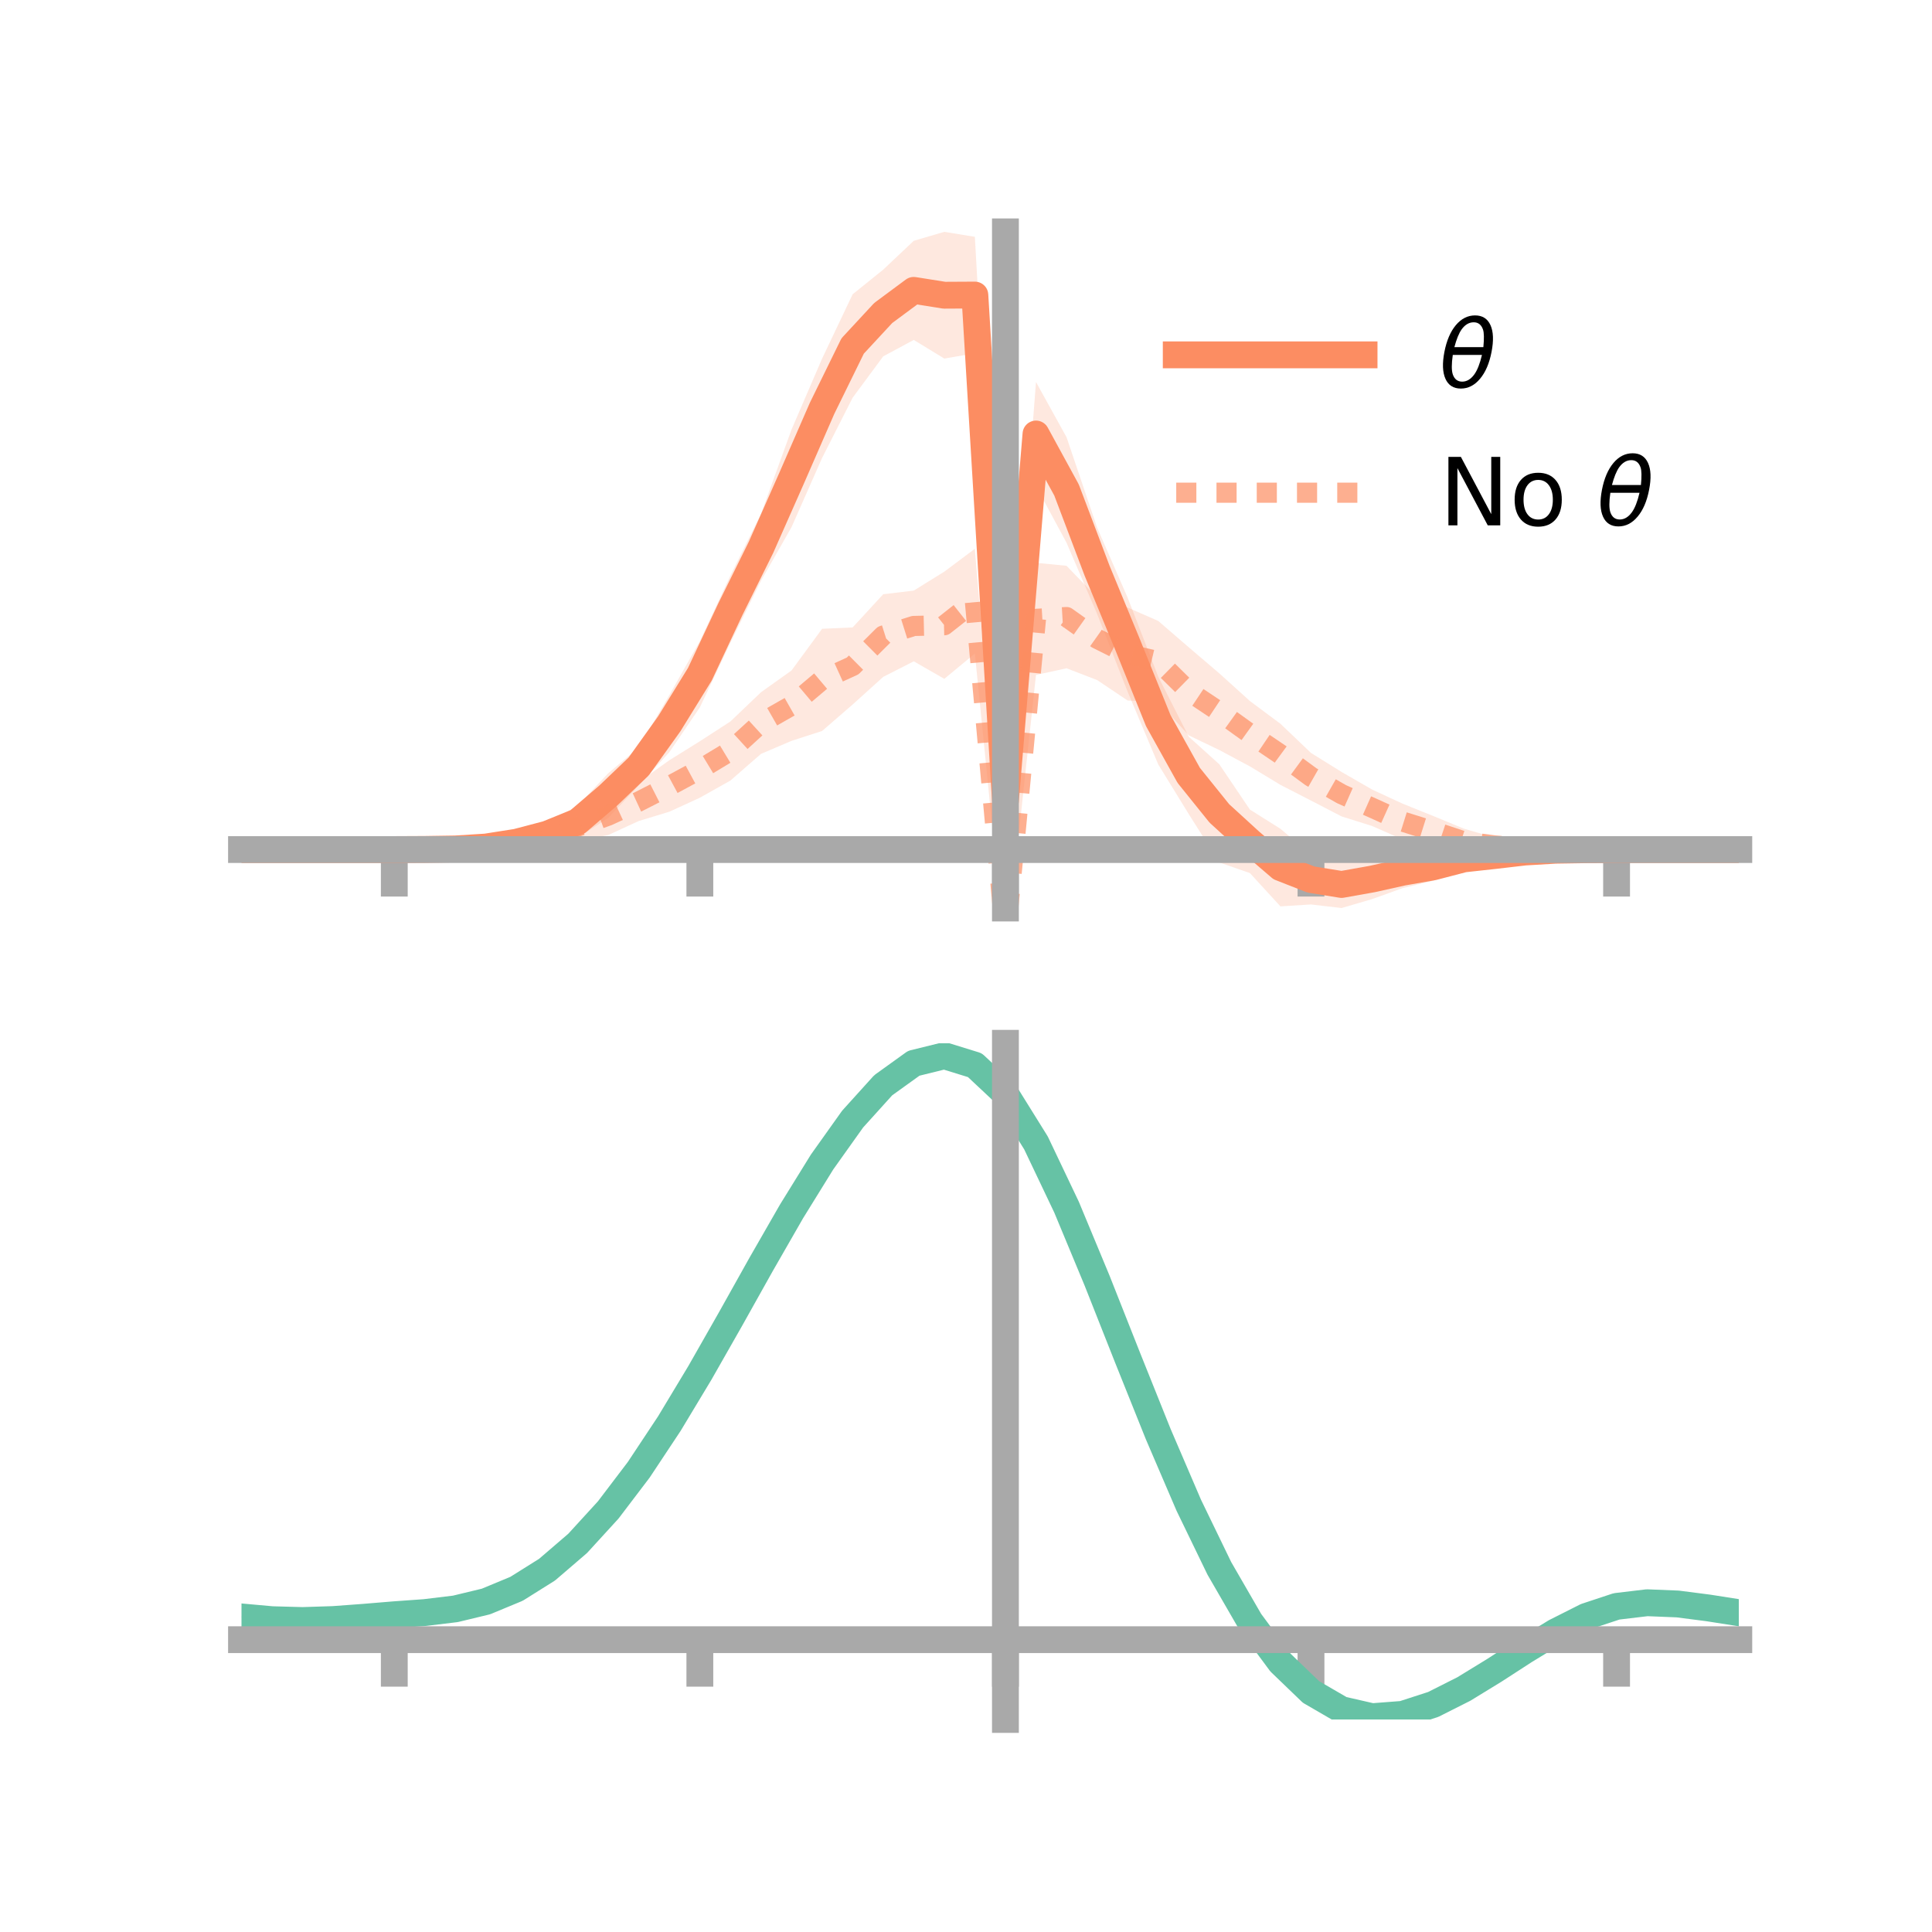 <?xml version="1.0" encoding="utf-8" standalone="no"?>
<!DOCTYPE svg PUBLIC "-//W3C//DTD SVG 1.1//EN"
  "http://www.w3.org/Graphics/SVG/1.1/DTD/svg11.dtd">
<!-- Created with matplotlib (https://matplotlib.org/) -->
<svg height="144pt" version="1.1" viewBox="0 0 144 144" width="144pt" xmlns="http://www.w3.org/2000/svg" xmlns:xlink="http://www.w3.org/1999/xlink">
 <defs>
  <style type="text/css">*{stroke-linecap:butt;stroke-linejoin:round;}</style>
 </defs>
 <g id="figure_1">
  <g id="patch_1">
   <path d="M 0 144 
L 144 144 
L 144 0 
L 0 0 
z
" style="fill:none;"/>
  </g>
  <g id="axes_1">
   <g id="patch_2">
    <path d="M 18 67.68 
L 129.6 67.68 
L 129.6 17.28 
L 18 17.28 
z
" style="fill:none;"/>
   </g>
   <g id="PolyCollection_1">
    <path clip-path="url(#pf34b3edb14)" d="M 18 63.322 
L 18 63.322 
L 20.278 63.322 
L 22.555 63.322 
L 24.833 63.322 
L 27.11 63.322 
L 29.388 63.322 
L 31.665 63.247 
L 33.943 63.093 
L 36.22 62.764 
L 38.498 62.3 
L 40.776 61.339 
L 43.053 60.055 
L 45.331 57.639 
L 47.608 55.709 
L 49.886 51.82 
L 52.163 47.786 
L 54.441 42.898 
L 56.718 38.308 
L 58.996 32.018 
L 61.273 26.73 
L 63.551 21.934 
L 65.829 20.098 
L 68.106 17.948 
L 70.384 17.28 
L 72.661 17.652 
L 74.939 58.273 
L 77.216 28.472 
L 79.494 32.589 
L 81.771 39.32 
L 84.049 44.549 
L 86.327 50.432 
L 88.604 54.91 
L 90.882 56.967 
L 93.159 60.34 
L 95.437 61.773 
L 97.714 63.698 
L 99.992 64.169 
L 102.269 64.024 
L 104.547 63.829 
L 106.824 63.581 
L 109.102 63.389 
L 111.38 63.37 
L 113.657 63.198 
L 115.935 63.214 
L 118.212 63.272 
L 120.49 63.322 
L 122.767 63.322 
L 125.045 63.322 
L 127.322 63.322 
L 129.6 63.322 
L 129.6 63.322 
L 129.6 63.322 
L 127.322 63.322 
L 125.045 63.322 
L 122.767 63.322 
L 120.49 63.323 
L 118.212 63.396 
L 115.935 63.525 
L 113.657 63.811 
L 111.38 64.171 
L 109.102 64.649 
L 106.824 65.644 
L 104.547 66.194 
L 102.269 67.013 
L 99.992 67.68 
L 97.714 67.413 
L 95.437 67.556 
L 93.159 65.073 
L 90.882 64.283 
L 88.604 60.679 
L 86.327 56.974 
L 84.049 51.558 
L 81.771 45.756 
L 79.494 40.455 
L 77.216 36.226 
L 74.939 61.114 
L 72.661 26.331 
L 70.384 26.727 
L 68.106 25.336 
L 65.829 26.562 
L 63.551 29.643 
L 61.273 34.135 
L 58.996 39.291 
L 56.718 43.293 
L 54.441 47.903 
L 52.163 52.725 
L 49.886 56.068 
L 47.608 58.539 
L 45.331 60.961 
L 43.053 62.446 
L 40.776 63.013 
L 38.498 63.25 
L 36.22 63.501 
L 33.943 63.46 
L 31.665 63.375 
L 29.388 63.322 
L 27.11 63.322 
L 24.833 63.322 
L 22.555 63.322 
L 20.278 63.322 
L 18 63.322 
z
" style="fill:#fc8d62;fill-opacity:0.2;"/>
   </g>
   <g id="PolyCollection_2">
    <path clip-path="url(#pf34b3edb14)" d="M 18 63.322 
L 18 63.322 
L 20.278 63.322 
L 22.555 63.322 
L 24.833 63.322 
L 27.11 63.322 
L 29.388 63.322 
L 31.665 63.234 
L 33.943 63.049 
L 36.22 62.63 
L 38.498 62.187 
L 40.776 61.2 
L 43.053 60.572 
L 45.331 59.346 
L 47.608 58.292 
L 49.886 56.666 
L 52.163 55.249 
L 54.441 53.774 
L 56.718 51.598 
L 58.996 49.973 
L 61.273 46.867 
L 63.551 46.765 
L 65.829 44.291 
L 68.106 44.019 
L 70.384 42.607 
L 72.661 40.903 
L 74.939 68.449 
L 77.216 41.947 
L 79.494 42.171 
L 81.771 44.534 
L 84.049 45.283 
L 86.327 46.281 
L 88.604 48.246 
L 90.882 50.19 
L 93.159 52.249 
L 95.437 53.947 
L 97.714 56.12 
L 99.992 57.536 
L 102.269 58.848 
L 104.547 59.904 
L 106.824 60.819 
L 109.102 61.762 
L 111.38 62.424 
L 113.657 62.829 
L 115.935 63.098 
L 118.212 63.228 
L 120.49 63.322 
L 122.767 63.322 
L 125.045 63.322 
L 127.322 63.322 
L 129.6 63.322 
L 129.6 63.322 
L 129.6 63.322 
L 127.322 63.322 
L 125.045 63.322 
L 122.767 63.322 
L 120.49 63.322 
L 118.212 63.389 
L 115.935 63.501 
L 113.657 63.581 
L 111.38 63.599 
L 109.102 63.659 
L 106.824 63.085 
L 104.547 62.57 
L 102.269 61.566 
L 99.992 60.85 
L 97.714 59.669 
L 95.437 58.5 
L 93.159 57.12 
L 90.882 55.904 
L 88.604 54.811 
L 86.327 52.291 
L 84.049 52.215 
L 81.771 50.686 
L 79.494 49.81 
L 77.216 50.306 
L 74.939 71.372 
L 72.661 48.711 
L 70.384 50.598 
L 68.106 49.291 
L 65.829 50.452 
L 63.551 52.51 
L 61.273 54.483 
L 58.996 55.219 
L 56.718 56.191 
L 54.441 58.178 
L 52.163 59.458 
L 49.886 60.502 
L 47.608 61.194 
L 45.331 62.24 
L 43.053 62.663 
L 40.776 63.165 
L 38.498 63.317 
L 36.22 63.398 
L 33.943 63.431 
L 31.665 63.397 
L 29.388 63.322 
L 27.11 63.322 
L 24.833 63.322 
L 22.555 63.322 
L 20.278 63.322 
L 18 63.322 
z
" style="fill:#fc8d62;fill-opacity:0.2;"/>
   </g>
   <g id="matplotlib.axis_1">
    <g id="xtick_1">
     <g id="line2d_1">
      <defs>
       <path d="M 0 0 
L 0 3.5 
" id="m775617b828" style="stroke:#a9a9a9;stroke-width:2;"/>
      </defs>
      <g>
       <use style="fill:#a9a9a9;stroke:#a9a9a9;stroke-width:2;" x="29.388" xlink:href="#m775617b828" y="63.322"/>
      </g>
     </g>
    </g>
    <g id="xtick_2">
     <g id="line2d_2">
      <g>
       <use style="fill:#a9a9a9;stroke:#a9a9a9;stroke-width:2;" x="52.163" xlink:href="#m775617b828" y="63.322"/>
      </g>
     </g>
    </g>
    <g id="xtick_3">
     <g id="line2d_3">
      <g>
       <use style="fill:#a9a9a9;stroke:#a9a9a9;stroke-width:2;" x="74.939" xlink:href="#m775617b828" y="63.322"/>
      </g>
     </g>
    </g>
    <g id="xtick_4">
     <g id="line2d_4">
      <g>
       <use style="fill:#a9a9a9;stroke:#a9a9a9;stroke-width:2;" x="97.714" xlink:href="#m775617b828" y="63.322"/>
      </g>
     </g>
    </g>
    <g id="xtick_5">
     <g id="line2d_5">
      <g>
       <use style="fill:#a9a9a9;stroke:#a9a9a9;stroke-width:2;" x="120.49" xlink:href="#m775617b828" y="63.322"/>
      </g>
     </g>
    </g>
   </g>
   <g id="matplotlib.axis_2"/>
   <g id="line2d_6">
    <path clip-path="url(#pf34b3edb14)" d="M 18 63.322 
L 20.278 63.322 
L 22.555 63.322 
L 24.833 63.322 
L 27.11 63.322 
L 29.388 63.322 
L 31.665 63.311 
L 33.943 63.276 
L 36.22 63.133 
L 38.498 62.775 
L 40.776 62.176 
L 43.053 61.25 
L 45.331 59.3 
L 47.608 57.124 
L 49.886 53.944 
L 52.163 50.255 
L 54.441 45.401 
L 56.718 40.801 
L 58.996 35.654 
L 61.273 30.433 
L 63.551 25.788 
L 65.829 23.33 
L 68.106 21.642 
L 70.384 22.004 
L 72.661 21.992 
L 74.939 59.693 
L 77.216 32.349 
L 79.494 36.522 
L 81.771 42.538 
L 84.049 48.054 
L 86.327 53.703 
L 88.604 57.795 
L 90.882 60.625 
L 93.159 62.706 
L 95.437 64.664 
L 97.714 65.556 
L 99.992 65.924 
L 102.269 65.518 
L 104.547 65.012 
L 106.824 64.612 
L 109.102 64.019 
L 111.38 63.77 
L 113.657 63.505 
L 115.935 63.37 
L 118.212 63.334 
L 120.49 63.322 
L 122.767 63.322 
L 125.045 63.322 
L 127.322 63.322 
L 129.6 63.322 
" style="fill:none;stroke:#fc8d62;stroke-linecap:square;stroke-width:2;"/>
   </g>
   <g id="line2d_7">
    <path clip-path="url(#pf34b3edb14)" d="M 18 63.322 
L 20.278 63.322 
L 22.555 63.322 
L 24.833 63.322 
L 27.11 63.322 
L 29.388 63.322 
L 31.665 63.316 
L 33.943 63.24 
L 36.22 63.014 
L 38.498 62.752 
L 40.776 62.182 
L 43.053 61.617 
L 45.331 60.793 
L 47.608 59.743 
L 49.886 58.584 
L 52.163 57.354 
L 54.441 55.976 
L 56.718 53.894 
L 58.996 52.596 
L 61.273 50.675 
L 63.551 49.638 
L 65.829 47.371 
L 68.106 46.655 
L 70.384 46.603 
L 72.661 44.807 
L 74.939 69.911 
L 77.216 46.126 
L 79.494 45.99 
L 81.771 47.61 
L 84.049 48.749 
L 86.327 49.286 
L 88.604 51.528 
L 90.882 53.047 
L 93.159 54.684 
L 95.437 56.223 
L 97.714 57.894 
L 99.992 59.193 
L 102.269 60.207 
L 104.547 61.237 
L 106.824 61.952 
L 109.102 62.71 
L 111.38 63.011 
L 113.657 63.205 
L 115.935 63.3 
L 118.212 63.308 
L 120.49 63.322 
L 122.767 63.322 
L 125.045 63.322 
L 127.322 63.322 
L 129.6 63.322 
" style="fill:none;stroke:#fc8d62;stroke-dasharray:1.5,1.5;stroke-dashoffset:0;stroke-opacity:0.7;stroke-width:1.5;"/>
   </g>
   <g id="patch_3">
    <path d="M 74.939 67.68 
L 74.939 17.28 
" style="fill:none;stroke:#a9a9a9;stroke-linecap:square;stroke-linejoin:miter;stroke-width:2;"/>
   </g>
   <g id="patch_4">
    <path d="M 129.6 67.68 
L 129.6 17.28 
" style="fill:none;"/>
   </g>
   <g id="patch_5">
    <path d="M 18 63.322 
L 129.6 63.322 
" style="fill:none;stroke:#a9a9a9;stroke-linecap:square;stroke-linejoin:miter;stroke-width:2;"/>
   </g>
   <g id="patch_6">
    <path d="M 18 17.28 
L 129.6 17.28 
" style="fill:none;"/>
   </g>
   <g id="legend_1">
    <g id="line2d_8">
     <path d="M 87.67 26.449 
L 101.67 26.449 
" style="fill:none;stroke:#fc8d62;stroke-linecap:square;stroke-width:2;"/>
    </g>
    <g id="line2d_9"/>
    <g id="text_1">
     <!-- $\theta$ -->
     <g transform="translate(107.27 28.899)scale(0.07 -0.07)">
      <defs>
       <path d="M 45.516 34.672 
L 14.453 34.672 
Q 12.359 20.062 14.5 13.875 
Q 17.188 6.25 24.469 6.25 
Q 31.781 6.25 37.359 13.922 
Q 42.234 20.656 45.516 34.672 
z
M 47.016 42.969 
Q 48.344 56.844 46.625 61.719 
Q 43.953 69.438 36.766 69.438 
Q 29.297 69.438 23.828 61.812 
Q 19.531 55.672 16.156 42.969 
z
M 38.188 76.766 
Q 49.906 76.766 54.594 66.406 
Q 59.281 56.109 55.719 37.844 
Q 52.203 19.625 43.453 9.281 
Q 34.766 -1.125 23.047 -1.125 
Q 11.281 -1.125 6.641 9.281 
Q 2 19.625 5.516 37.844 
Q 9.078 56.109 17.719 66.406 
Q 26.422 76.766 38.188 76.766 
z
" id="DejaVuSans-Oblique-952"/>
      </defs>
      <use transform="translate(0 0.234)" xlink:href="#DejaVuSans-Oblique-952"/>
     </g>
    </g>
    <g id="line2d_10">
     <path d="M 87.67 36.724 
L 101.67 36.724 
" style="fill:none;stroke:#fc8d62;stroke-dasharray:1.5,1.5;stroke-dashoffset:0;stroke-opacity:0.7;stroke-width:1.5;"/>
    </g>
    <g id="line2d_11"/>
    <g id="text_2">
     <!-- No $\theta$ -->
     <g transform="translate(107.27 39.174)scale(0.07 -0.07)">
      <defs>
       <path d="M 9.812 72.906 
L 23.094 72.906 
L 55.422 11.922 
L 55.422 72.906 
L 64.984 72.906 
L 64.984 0 
L 51.703 0 
L 19.391 60.984 
L 19.391 0 
L 9.812 0 
z
" id="DejaVuSans-78"/>
       <path d="M 30.609 48.391 
Q 23.391 48.391 19.188 42.75 
Q 14.984 37.109 14.984 27.297 
Q 14.984 17.484 19.156 11.844 
Q 23.344 6.203 30.609 6.203 
Q 37.797 6.203 41.984 11.859 
Q 46.188 17.531 46.188 27.297 
Q 46.188 37.016 41.984 42.703 
Q 37.797 48.391 30.609 48.391 
z
M 30.609 56 
Q 42.328 56 49.016 48.375 
Q 55.719 40.766 55.719 27.297 
Q 55.719 13.875 49.016 6.219 
Q 42.328 -1.422 30.609 -1.422 
Q 18.844 -1.422 12.172 6.219 
Q 5.516 13.875 5.516 27.297 
Q 5.516 40.766 12.172 48.375 
Q 18.844 56 30.609 56 
z
" id="DejaVuSans-111"/>
       <path id="DejaVuSans-32"/>
      </defs>
      <use transform="translate(0 0.234)" xlink:href="#DejaVuSans-78"/>
      <use transform="translate(74.805 0.234)" xlink:href="#DejaVuSans-111"/>
      <use transform="translate(135.986 0.234)" xlink:href="#DejaVuSans-32"/>
      <use transform="translate(167.773 0.234)" xlink:href="#DejaVuSans-Oblique-952"/>
     </g>
    </g>
   </g>
  </g>
  <g id="axes_2">
   <g id="patch_7">
    <path d="M 18 128.16 
L 129.6 128.16 
L 129.6 77.76 
L 18 77.76 
z
" style="fill:none;"/>
   </g>
   <g id="PolyCollection_3">
    <path clip-path="url(#p1f94b2ae20)" d="M 18 120.556 
L 18 120.478 
L 20.278 120.692 
L 22.555 120.755 
L 24.833 120.674 
L 27.11 120.497 
L 29.388 120.3 
L 31.665 120.132 
L 33.943 119.851 
L 36.22 119.296 
L 38.498 118.34 
L 40.776 116.891 
L 43.053 114.899 
L 45.331 112.353 
L 47.608 109.287 
L 49.886 105.768 
L 52.163 101.897 
L 54.441 97.804 
L 56.718 93.642 
L 58.996 89.587 
L 61.273 85.828 
L 63.551 82.563 
L 65.829 79.997 
L 68.106 78.33 
L 70.384 77.76 
L 72.661 78.476 
L 74.939 80.645 
L 77.216 84.356 
L 79.494 89.213 
L 81.771 94.771 
L 84.049 100.615 
L 86.327 106.382 
L 88.604 111.772 
L 90.882 116.551 
L 93.159 120.551 
L 95.437 123.676 
L 97.714 125.89 
L 99.992 127.221 
L 102.269 127.744 
L 104.547 127.574 
L 106.824 126.847 
L 109.102 125.717 
L 111.38 124.346 
L 113.657 122.898 
L 115.935 121.531 
L 118.212 120.399 
L 120.49 119.65 
L 122.767 119.382 
L 125.045 119.479 
L 127.322 119.781 
L 129.6 120.151 
L 129.6 120.253 
L 129.6 120.253 
L 127.322 119.908 
L 125.045 119.624 
L 122.767 119.537 
L 120.49 119.81 
L 118.212 120.57 
L 115.935 121.732 
L 113.657 123.146 
L 111.38 124.646 
L 109.102 126.065 
L 106.824 127.231 
L 104.547 127.98 
L 102.269 128.16 
L 99.992 127.642 
L 97.714 126.328 
L 95.437 124.158 
L 93.159 121.118 
L 90.882 117.239 
L 88.604 112.613 
L 86.327 107.393 
L 84.049 101.802 
L 81.771 96.132 
L 79.494 90.734 
L 77.216 86.014 
L 74.939 82.409 
L 72.661 80.308 
L 70.384 79.618 
L 68.106 80.172 
L 65.829 81.782 
L 63.551 84.254 
L 61.273 87.391 
L 58.996 90.995 
L 56.718 94.877 
L 54.441 98.855 
L 52.163 102.763 
L 49.886 106.455 
L 47.608 109.812 
L 45.331 112.739 
L 43.053 115.176 
L 40.776 117.095 
L 38.498 118.501 
L 36.22 119.437 
L 33.943 119.98 
L 31.665 120.251 
L 29.388 120.408 
L 27.11 120.589 
L 24.833 120.747 
L 22.555 120.814 
L 20.278 120.752 
L 18 120.556 
z
" style="fill:#66c2a5;fill-opacity:0.2;"/>
   </g>
   <g id="matplotlib.axis_3">
    <g id="xtick_6">
     <g id="line2d_12">
      <g>
       <use style="fill:#a9a9a9;stroke:#a9a9a9;stroke-width:2;" x="29.388" xlink:href="#m775617b828" y="122.212"/>
      </g>
     </g>
    </g>
    <g id="xtick_7">
     <g id="line2d_13">
      <g>
       <use style="fill:#a9a9a9;stroke:#a9a9a9;stroke-width:2;" x="52.163" xlink:href="#m775617b828" y="122.212"/>
      </g>
     </g>
    </g>
    <g id="xtick_8">
     <g id="line2d_14">
      <g>
       <use style="fill:#a9a9a9;stroke:#a9a9a9;stroke-width:2;" x="74.939" xlink:href="#m775617b828" y="122.212"/>
      </g>
     </g>
    </g>
    <g id="xtick_9">
     <g id="line2d_15">
      <g>
       <use style="fill:#a9a9a9;stroke:#a9a9a9;stroke-width:2;" x="97.714" xlink:href="#m775617b828" y="122.212"/>
      </g>
     </g>
    </g>
    <g id="xtick_10">
     <g id="line2d_16">
      <g>
       <use style="fill:#a9a9a9;stroke:#a9a9a9;stroke-width:2;" x="120.49" xlink:href="#m775617b828" y="122.212"/>
      </g>
     </g>
    </g>
   </g>
   <g id="matplotlib.axis_4"/>
   <g id="line2d_17">
    <path clip-path="url(#p1f94b2ae20)" d="M 18 120.517 
L 20.278 120.722 
L 22.555 120.784 
L 24.833 120.711 
L 27.11 120.543 
L 29.388 120.354 
L 31.665 120.191 
L 33.943 119.915 
L 36.22 119.366 
L 38.498 118.421 
L 40.776 116.993 
L 43.053 115.037 
L 45.331 112.546 
L 47.608 109.549 
L 49.886 106.112 
L 52.163 102.33 
L 54.441 98.329 
L 56.718 94.26 
L 58.996 90.291 
L 61.273 86.609 
L 63.551 83.409 
L 65.829 80.889 
L 68.106 79.251 
L 70.384 78.689 
L 72.661 79.392 
L 74.939 81.527 
L 77.216 85.185 
L 79.494 89.973 
L 81.771 95.451 
L 84.049 101.209 
L 86.327 106.888 
L 88.604 112.192 
L 90.882 116.895 
L 93.159 120.835 
L 95.437 123.917 
L 97.714 126.109 
L 99.992 127.431 
L 102.269 127.952 
L 104.547 127.777 
L 106.824 127.039 
L 109.102 125.891 
L 111.38 124.496 
L 113.657 123.022 
L 115.935 121.632 
L 118.212 120.484 
L 120.49 119.73 
L 122.767 119.459 
L 125.045 119.551 
L 127.322 119.845 
L 129.6 120.202 
" style="fill:none;stroke:#66c2a5;stroke-linecap:square;stroke-width:2;"/>
   </g>
   <g id="patch_8">
    <path d="M 74.939 128.16 
L 74.939 77.76 
" style="fill:none;stroke:#a9a9a9;stroke-linecap:square;stroke-linejoin:miter;stroke-width:2;"/>
   </g>
   <g id="patch_9">
    <path d="M 129.6 128.16 
L 129.6 77.76 
" style="fill:none;"/>
   </g>
   <g id="patch_10">
    <path d="M 18 122.212 
L 129.6 122.212 
" style="fill:none;stroke:#a9a9a9;stroke-linecap:square;stroke-linejoin:miter;stroke-width:2;"/>
   </g>
   <g id="patch_11">
    <path d="M 18 77.76 
L 129.6 77.76 
" style="fill:none;"/>
   </g>
  </g>
 </g>
 <defs>
  <clipPath id="pf34b3edb14">
   <rect height="50.4" width="111.6" x="18" y="17.28"/>
  </clipPath>
  <clipPath id="p1f94b2ae20">
   <rect height="50.4" width="111.6" x="18" y="77.76"/>
  </clipPath>
 </defs>
</svg>
